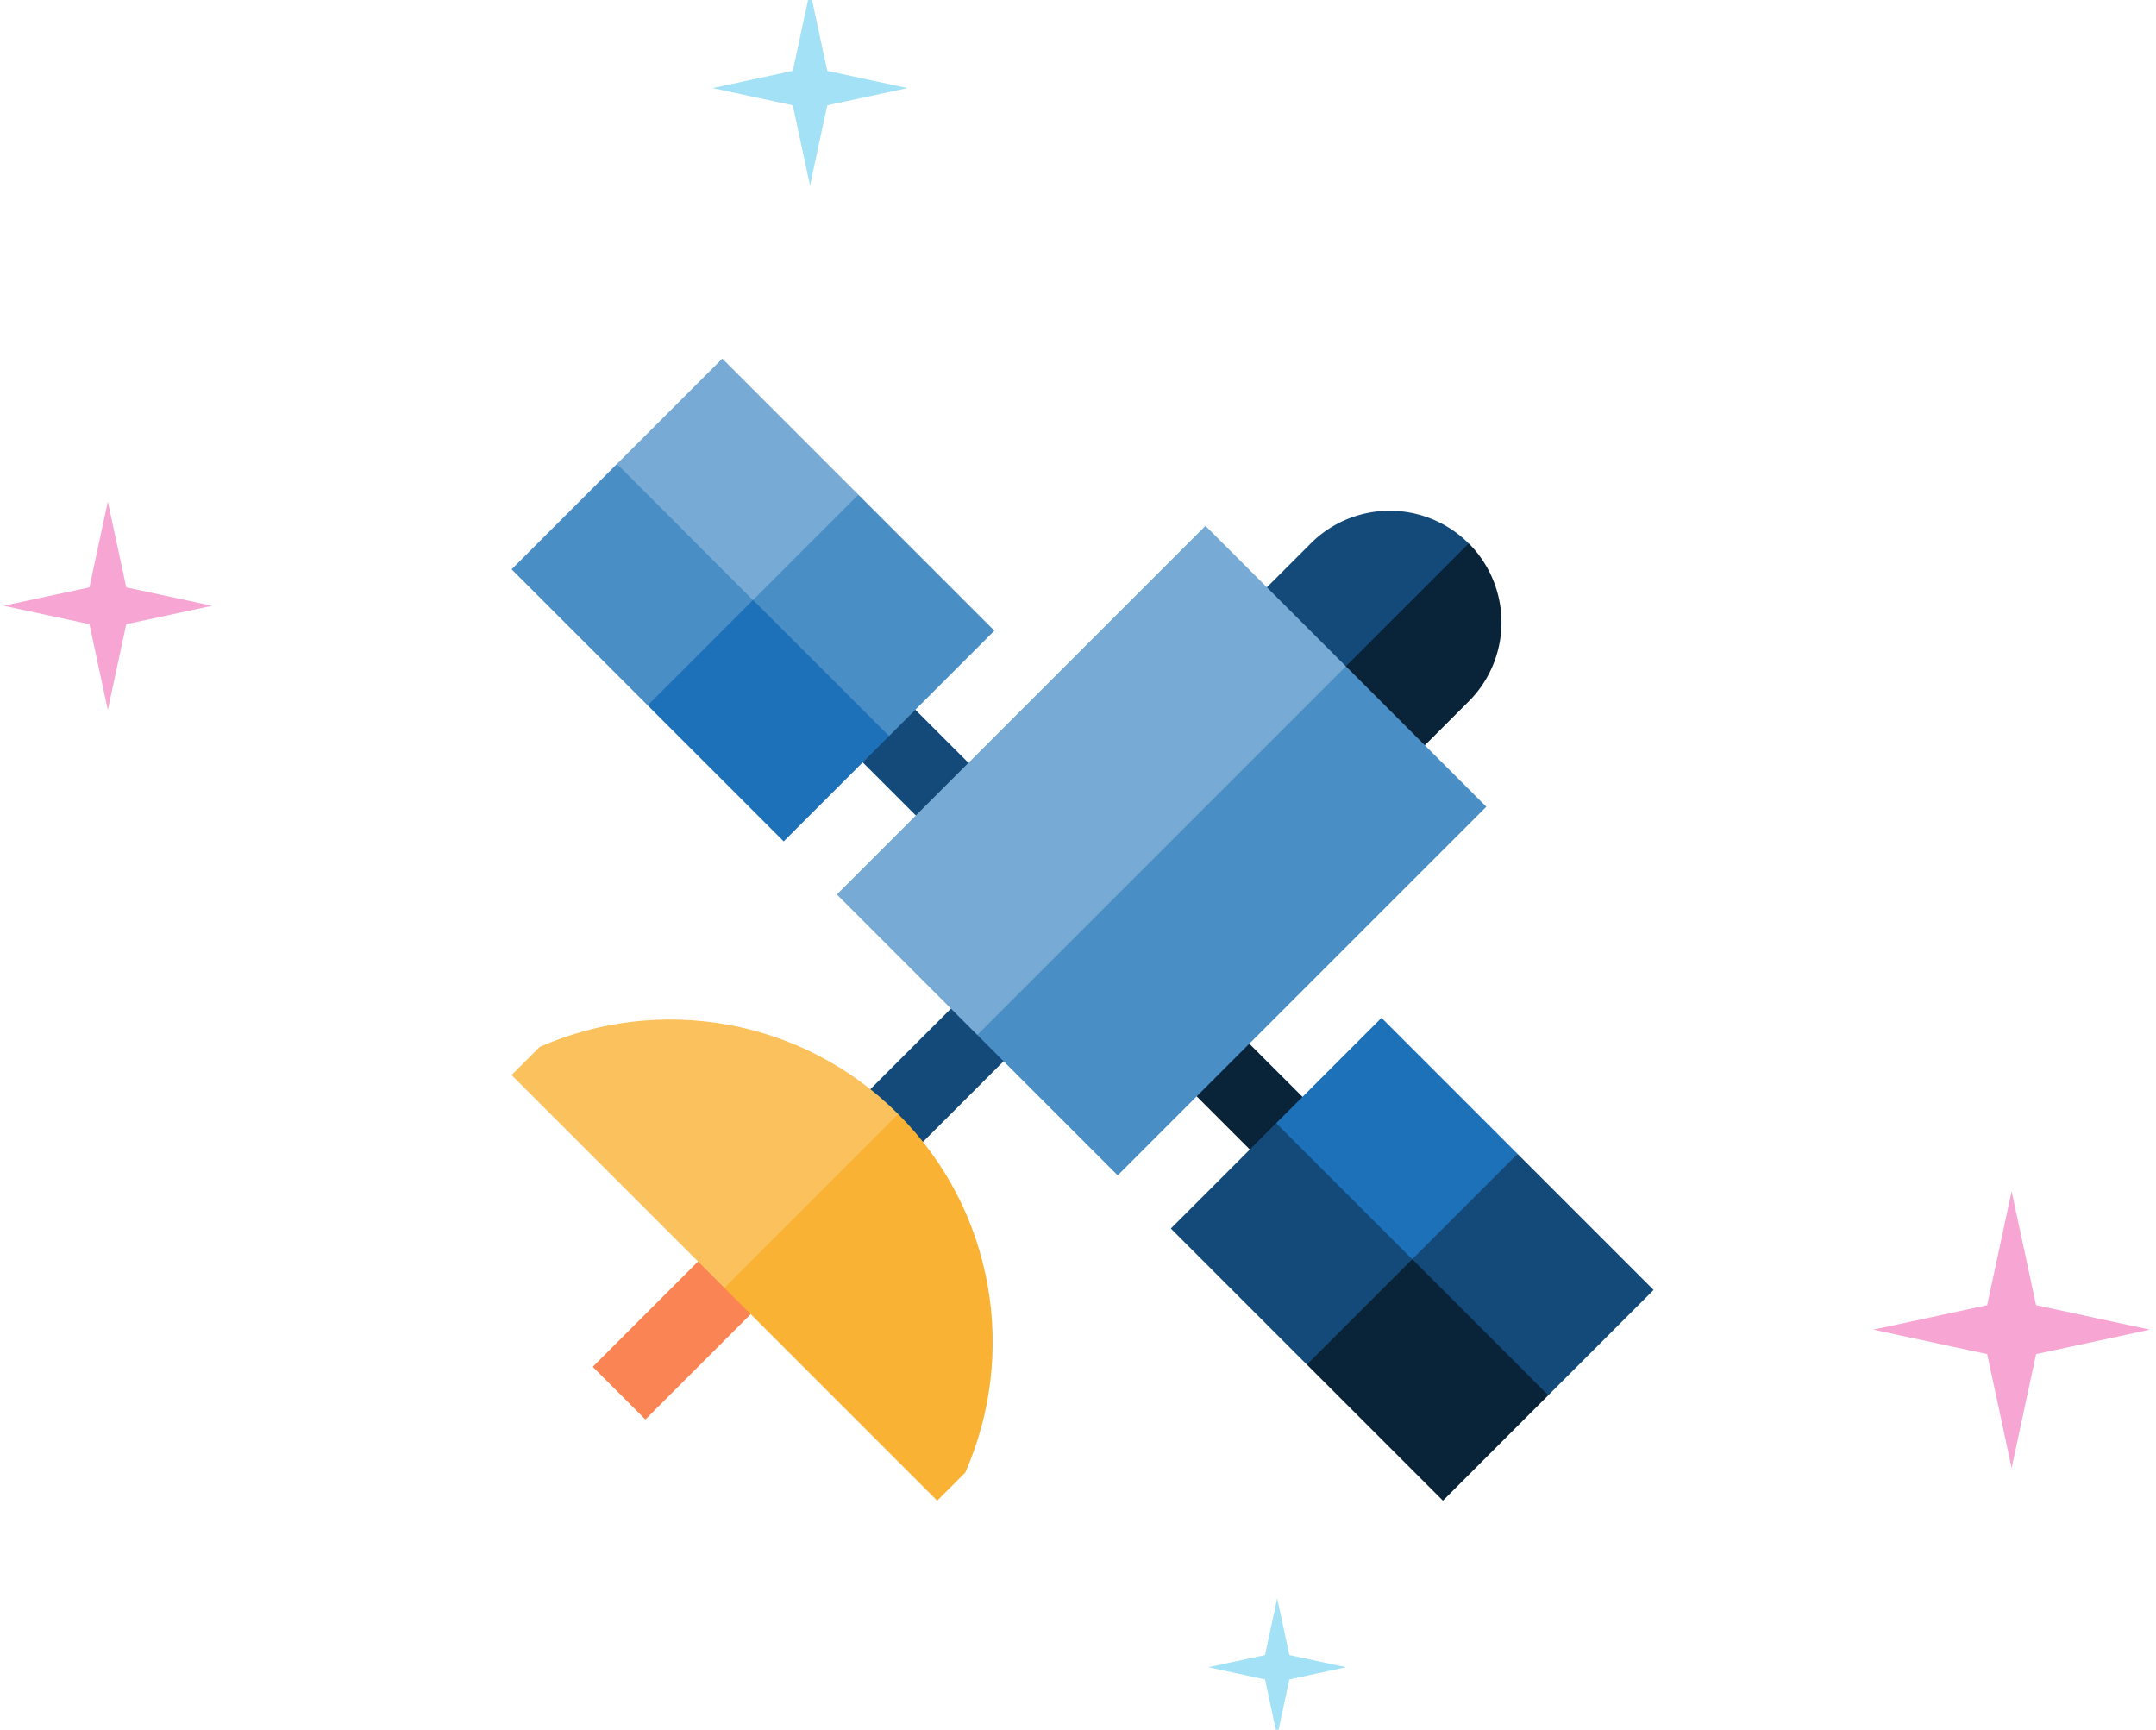 <svg xmlns="http://www.w3.org/2000/svg" width="177" height="142" viewBox="0 0 177 142"><defs><clipPath id="o3o1a"><path d="M70.465 29.44H50.65v25.882h19.815V29.44z"/></clipPath></defs><g><g><g><g><path fill="#092339" d="M109.09 100.854L93.2 84.963l4.323-4.323 15.891 15.89z"/></g><g><path fill="#134a79" d="M80.23 71.994L64.34 56.103l4.323-4.323 15.89 15.89z"/></g><g><path fill="#fb8454" d="M52.983 116.532l-4.323-4.324L59.468 101.4l4.323 4.324z"/></g><g><path fill="#134a79" d="M70.853 98.661l-4.323-4.323L80.948 79.92l4.323 4.324z"/></g><g><g><path fill="#134a79" d="M107.605 44.616l-6.485 6.485 9.367 9.367 10.088-15.852a9.172 9.172 0 0 0-12.97 0"/></g><g><path fill="#092339" d="M120.58 57.58a9.172 9.172 0 0 0 0-12.97l-12.97 12.97 6.485 6.485z"/></g><g><path fill="#fac15c" d="M44.306 85.95L42 88.254l17.468 17.468 8.935-3.17 5.333-11.097c-7.958-7.958-19.717-9.79-29.43-5.507"/></g><g><path fill="#77aad4" d="M98.963 43.17L68.7 73.433l11.529 11.53 18.679-11.585 11.584-18.679z"/></g><g><path fill="#4a8ec6" d="M91.759 96.491L80.23 84.962 110.493 54.7l11.528 11.53z"/></g><g><path fill="#1d71b8" d="M124.585 94.728L113.416 83.56l-8.646 8.646 11.47 17.235z"/></g><g><path fill="#134a79" d="M104.766 92.21l-8.646 8.646 11.168 11.17 11.832-5.463z"/></g><g><path fill="#092339" d="M107.29 112.026l11.169 11.17 8.647-8.648-2.703-8.466-8.466-2.702z"/></g><g><path fill="#134a79" d="M135.754 105.899l-8.646 8.646-11.168-11.169 8.646-8.646z"/></g><g><g/><g clip-path="url(#o3o1a)"><path fill="#77aad4" d="M70.465 40.609L59.297 29.44l-8.647 8.646 11.472 17.236z"/></g></g><g><g><path fill="#4a8ec6" d="M50.646 38.09L42 46.737l11.169 11.168 11.83-5.46z"/></g></g><g><path fill="#1d71b8" d="M61.816 49.26l-8.646 8.647 11.169 11.168 8.646-8.646-2.702-8.467z"/></g><g><path fill="#4a8ec6" d="M61.82 49.256l8.646-8.646 11.168 11.168-8.645 8.646z"/></g><g><path fill="#f9b233" d="M79.245 120.89c4.283-9.714 2.45-21.473-5.507-29.43l-2.162 2.162-12.106 12.105 17.47 17.469z"/></g></g></g><g transform="rotate(45 66.5 7.5)"><path fill="#a3e1f6" d="M66.31 9.31l-5.657 3.657L64.31 7.31l-3.657-5.657L66.31 5.31l5.657-3.657L68.31 7.31l3.657 5.657z"/></g><g transform="rotate(45 104.5 137)"><path fill="#a3e1f6" d="M104.66 138.074l-4 2.586 2.586-4-2.586-4 4 2.586 4-2.586-2.586 4 2.586 4z"/></g><g transform="rotate(45 8.5 50)"><path fill="#f7a6d4" d="M8.56 51.698l-6.05 3.91 3.91-6.049-3.91-6.049 6.05 3.91 6.049-3.91-3.91 6.05 3.91 6.049z"/></g><g transform="rotate(45 165.5 109)"><path fill="#f7a6d4" d="M165.361 112.2l-8.031 5.193 5.192-8.032-5.192-8.031 8.031 5.192 8.032-5.192-5.192 8.031 5.192 8.032z"/></g></g></g></svg>